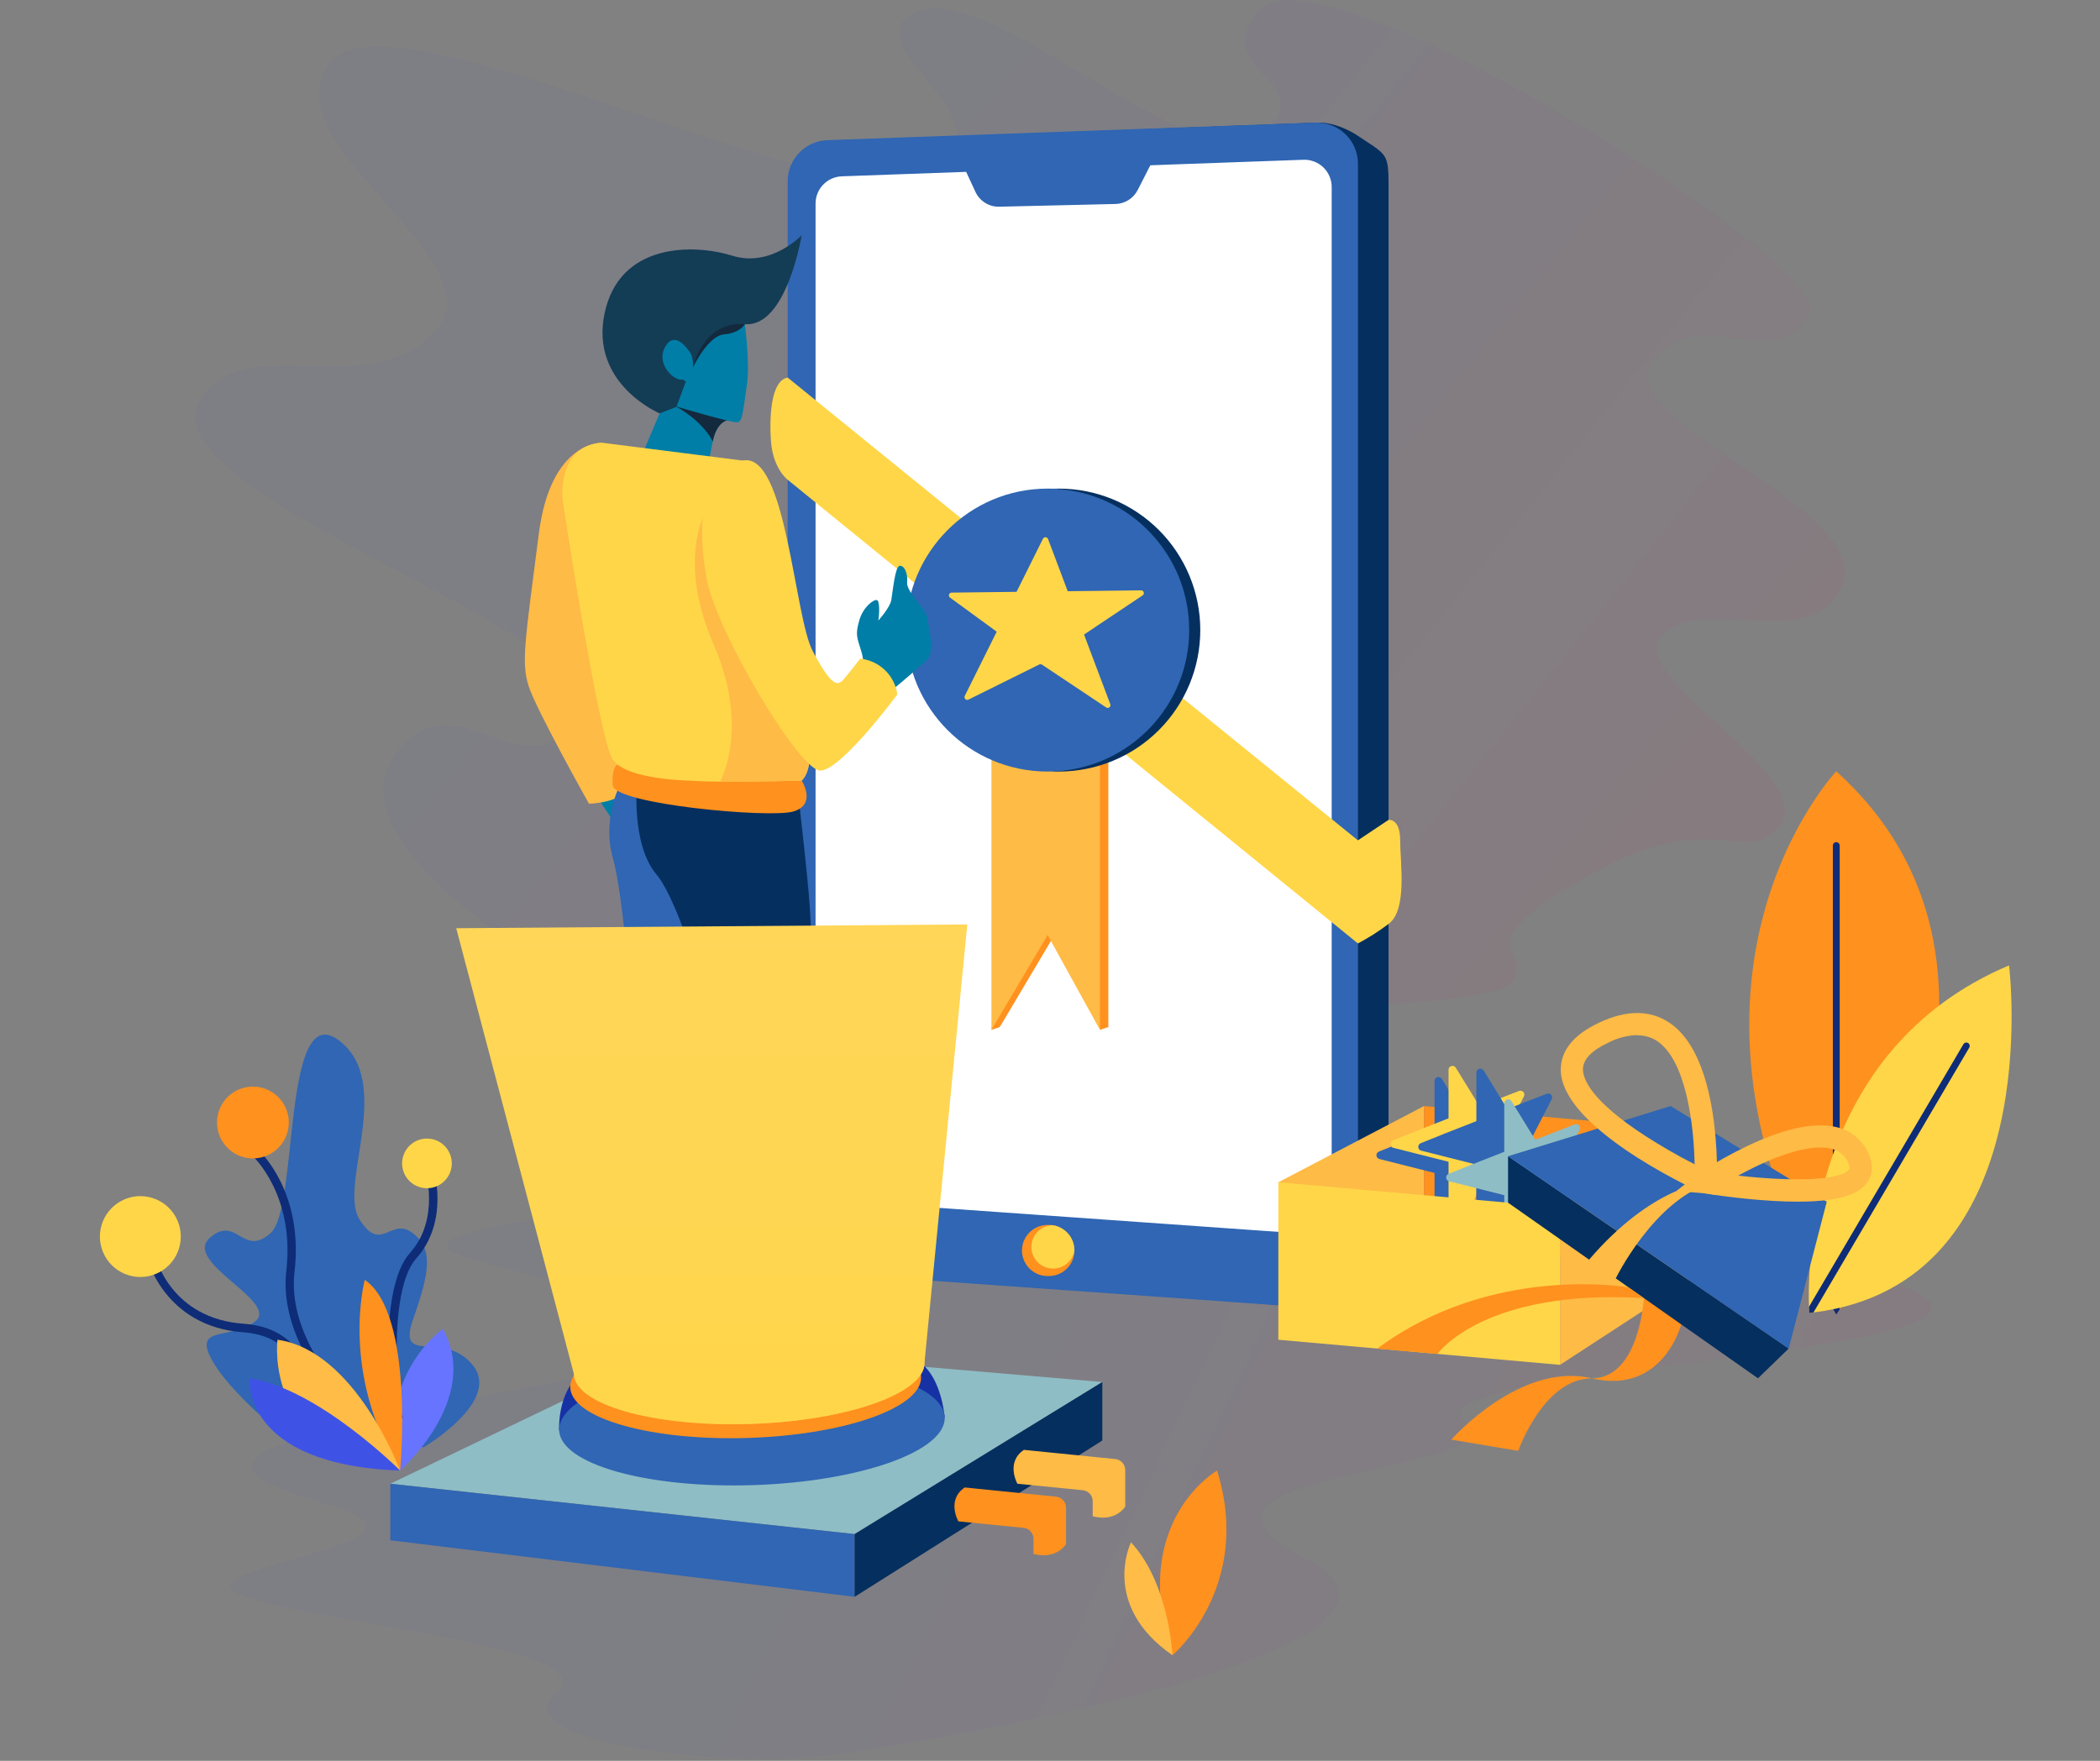 <?xml version="1.0" encoding="UTF-8"?>
<svg width="620px" height="520px" viewBox="0 0 620 520" version="1.1" xmlns="http://www.w3.org/2000/svg" xmlns:xlink="http://www.w3.org/1999/xlink">
    <rect x="0" y="0" width="620" height="520" fill="#808080" stroke="none"/>
    <!-- Generator: Sketch 53.2 (72643) - https://sketchapp.com -->
    <title>illustration1</title>
    <desc>Created with Sketch.</desc>
    <defs>
        <linearGradient x1="32.991%" y1="45.416%" x2="99.144%" y2="55.403%" id="linearGradient-1">
            <stop stop-color="#3139EC" offset="0%"></stop>
            <stop stop-color="#FF0061" offset="100%"></stop>
        </linearGradient>
        <linearGradient x1="32.991%" y1="34.796%" x2="99.144%" y2="67.922%" id="linearGradient-2">
            <stop stop-color="#3139EC" offset="0%"></stop>
            <stop stop-color="#FF0061" offset="100%"></stop>
        </linearGradient>
        <linearGradient x1="50%" y1="0%" x2="50%" y2="99.985%" id="linearGradient-3">
            <stop stop-color="#FFD657" offset="0%"></stop>
            <stop stop-color="#FFD652" offset="53%"></stop>
            <stop stop-color="#FFD648" offset="100%"></stop>
        </linearGradient>
    </defs>
    <g id="Landing-Page" stroke="none" stroke-width="1" fill="none" fill-rule="evenodd">
        <g id="Landing-Page-Desktop-HD" transform="translate(-797, -230)">
            <g id="Section-1-:-Hero">
                <g id="Group-36" transform="translate(149, 230)">
                    <g id="illustration1" transform="translate(648, 0)">
                        <rect id="RectangleLarge" fill="#FFFFFF" opacity="0.01" x="0" y="0" width="620" height="520"></rect>
                        <g id="Top-Rating" transform="translate(25.474, 0)" fill-rule="nonzero">
                            <path d="M233.145,349.134 C233.145,349.134 84.598,360.45 109.22,370.135 C132.354,379.238 224.887,391.981 134.365,408.979 C43.843,425.978 29.54,432.294 71.251,444.183 C112.962,456.071 25.698,462.709 45.462,470.937 C65.226,479.164 155.226,486.336 138.801,500.055 C122.376,513.774 185.44,522.012 216.177,518.713 C246.915,515.414 411.544,486.607 360.007,460.376 C308.47,434.145 424.841,435.231 406.968,419.631 C389.095,404.031 569.013,400.179 542.128,382.617 C515.243,365.056 301.741,360.188 301.741,360.188 L233.145,349.134 Z" id="Path" fill="url(#linearGradient-1)" opacity="0.04"></path>
                            <path d="M135.297,284.526 C135.297,284.526 73.509,249.091 90.764,223.507 C108.018,197.923 129.38,235.836 144.99,212.095 C160.6,188.353 17.465,146.812 33.431,118.526 C45.942,96.396 83.715,119.666 103.184,97.66 C122,76.389 53.487,42.624 71.873,18.726 C90.26,-5.173 223.321,67.283 249.409,51.194 C275.497,35.104 225.312,14.007 244.451,3.802 C265.358,-7.346 326.988,54.342 346.705,39.41 C366.422,24.477 329.633,20.965 346.705,2.67 C365.125,-17.072 517.06,78.695 508.516,92.743 C497.211,111.254 476.676,88.611 462.537,106.618 C448.398,124.624 529.778,150.308 518.068,173.826 C508.565,192.915 477.205,175.429 465.255,187.659 C453.306,199.889 513.003,229.258 499.45,244.579 C489.336,256.024 479.832,237.621 442.985,258.917 C404.972,280.881 428.036,279.278 420.921,290.178 C412.269,303.449 142.436,300.392 142.436,300.392 L135.297,284.526 Z" id="Path" fill="url(#linearGradient-2)" opacity="0.04"></path>
                            <path d="M63.939,428.472 L99.655,427.366 C99.655,427.366 122.788,413.737 114.058,403.096 C105.328,392.454 91.558,403.619 96.497,389.568 C101.435,375.516 102.532,368.788 96.225,364.05 C89.919,359.313 87.072,370.296 80.675,360.148 C74.279,349.999 91.146,319.533 74.48,307.182 C57.814,294.831 62.742,356.467 54.515,364.05 C46.287,371.634 44.356,358.498 36.41,365.629 C28.464,372.761 57.26,384.538 49.848,390.251 C42.435,395.964 30.918,391.076 37.496,402.321 C44.074,413.566 63.939,428.472 63.939,428.472 Z" id="Path" fill="#3066B3"></path>
                            <path d="M92.655,434.285 C92.655,434.285 116.794,413.164 105.277,392.424 C105.277,392.424 84.97,406.737 92.655,434.285 Z" id="Path" fill="#6774FF"></path>
                            <path d="M92.162,420.838 C91.488,420.546 91.156,419.832 90.744,418.032 C89.738,413.626 88.903,403.95 89.195,394.788 C89.466,386.419 90.784,375.325 95.581,369.995 C104.634,359.937 100.027,345.272 99.987,345.121 L102.34,344.367 C102.542,345.021 107.369,360.54 97.412,371.644 C88.732,381.31 91.93,416.05 93.56,418.917 C93.461,418.762 93.312,418.645 93.137,418.585 L92.162,420.838 Z" id="Path" fill="#0E2C77"></path>
                            <path d="M80.967,420.597 C76.478,416.537 72.46,411.985 68.988,407.028 C61.324,396.135 57.924,385.182 59.051,375.335 C61.686,352.906 49.154,341.39 48.993,341.279 L50.642,339.438 C51.195,339.931 64.261,351.94 61.475,375.647 C58.839,398.036 82.305,418.535 82.546,418.746 L80.967,420.597 Z" id="Path" fill="#0E2C77"></path>
                            <path d="M67.037,418.726 L64.583,418.414 C64.583,418.303 66.001,407.159 60.036,399.847 C56.928,396.035 52.332,393.882 46.368,393.45 C23.063,391.78 17.964,371.604 17.913,371.393 L20.317,370.819 C20.498,371.584 25.075,389.447 46.538,390.935 C53.227,391.418 58.407,393.882 61.957,398.248 C68.596,406.435 67.097,418.223 67.037,418.726 Z" id="Path" fill="#0E2C77"></path>
                            <path d="M92.655,434.285 C92.655,434.285 97.04,388.099 82.224,377.961 C82.224,377.95 74.731,405.439 92.655,434.285 Z" id="Path" fill="#FF911E"></path>
                            <path d="M92.655,434.285 C92.655,434.285 79.479,398.821 56.446,395.653 C56.436,395.653 52.111,429.478 92.655,434.285 Z" id="Path" fill="#FFBC47"></path>
                            <path d="M92.655,434.285 C92.655,434.285 68.515,410.056 48.198,407.038 C48.198,407.038 45.633,432.545 92.655,434.285 Z" id="Path" fill="#3E53E5"></path>
                            <circle id="Oval" fill="#FFD648" transform="translate(15.963, 365.179) rotate(-22.33) translate(-15.963, -365.179) " cx="15.963" cy="365.179" r="11.939"></circle>
                            <circle id="Oval" fill="#FF911E" transform="translate(49.195, 331.494) rotate(-80.75) translate(-49.195, -331.494) " cx="49.195" cy="331.494" r="10.601"></circle>
                            <path d="M107.913,343.562 C107.917,346.529 106.133,349.205 103.393,350.343 C100.654,351.481 97.498,350.857 95.399,348.76 C93.3,346.664 92.671,343.51 93.805,340.769 C94.939,338.027 97.614,336.24 100.58,336.24 C102.524,336.237 104.389,337.007 105.764,338.381 C107.14,339.754 107.913,341.618 107.913,343.562 L107.913,343.562 Z" id="Path" fill="#FFD648"></path>
                            <path d="M320.68,488.82 C320.68,488.82 344.558,468.704 333.856,434.296 C333.856,434.285 307.514,449.292 320.68,488.82 Z" id="Path" fill="#FF911E"></path>
                            <path d="M320.68,488.82 C320.68,488.82 319.735,467.608 308.439,455.478 C308.439,455.468 299.277,473.985 320.68,488.82 Z" id="Path" fill="#FFBC47"></path>
                            <path d="M517.667,386.731 C517.013,387.737 516.661,388.24 516.661,388.24 L515.655,386.5 C459.541,288.394 516.661,227.784 516.661,227.784 C580.097,284.924 525.874,374.078 517.667,386.731 Z" id="Path" fill="#FF911E"></path>
                            <path d="M517.667,249.67 L517.667,386.731 C517.013,387.737 516.661,388.24 516.661,388.24 L515.655,386.5 L515.655,249.711 C515.655,249.155 516.105,248.705 516.661,248.705 L516.661,248.705 C517.201,248.704 517.645,249.131 517.667,249.67 Z" id="Path" fill="#0E2C77"></path>
                            <path d="M509.942,387.586 C509.53,387.646 509.107,387.687 508.695,387.737 L508.695,387.737 C508.695,387.667 508.644,387.033 508.604,385.916 C508.192,374.269 508.675,310.019 567.675,285.095 C567.655,285.085 579.493,379.057 509.942,387.586 Z" id="Path" fill="#FFD648"></path>
                            <path d="M555.917,309.395 L509.942,387.586 C509.53,387.646 509.107,387.687 508.695,387.737 L508.695,387.737 C508.695,387.667 508.644,387.033 508.604,385.916 L554.197,308.379 C554.332,308.148 554.553,307.98 554.811,307.912 C555.07,307.844 555.345,307.882 555.575,308.017 L555.575,308.017 C556.049,308.304 556.202,308.92 555.917,309.395 L555.917,309.395 Z" id="Path" fill="#0E2C77"></path>
                            <path d="M216.137,53.539 L216.137,363.899 C216.13,370.275 221.044,375.575 227.402,376.05 L363.497,386.228 C367.983,386.54 383.362,375.164 383.362,375.164 C383.362,375.164 384.478,373.434 384.478,369.27 L384.478,53.81 C384.478,46.699 383.704,45.764 379.952,43.099 L374.611,39.578 C370.91,37.366 366.846,36.098 363.698,36.209 L227.855,41.369 C221.311,41.612 216.132,46.99 216.137,53.539 Z" id="Path" fill="#052F5F"></path>
                            <path d="M207.075,53.559 L207.075,363.859 C207.08,370.252 212.023,375.556 218.4,376.009 L362.381,386.228 C365.757,386.474 369.084,385.305 371.564,383 C374.044,380.696 375.454,377.464 375.456,374.078 L375.456,48.399 C375.461,45.083 374.115,41.909 371.727,39.608 C369.339,37.308 366.116,36.08 362.803,36.209 L218.822,41.389 C212.269,41.622 207.076,47.001 207.075,53.559 Z" id="Path" fill="#3066B3"></path>
                            <path d="M215.312,60.117 L215.312,346.61 C215.301,350.839 218.567,354.355 222.785,354.656 L359.072,364.302 C361.303,364.461 363.5,363.684 365.136,362.158 C366.771,360.631 367.697,358.493 367.691,356.255 L367.691,55.229 C367.693,53.043 366.805,50.951 365.232,49.433 C363.66,47.916 361.537,47.103 359.353,47.182 L223.067,52.07 C218.737,52.227 215.309,55.784 215.312,60.117 Z" id="Path" fill="#FFFFFF"></path>
                            <path d="M259.497,50.169 L262.515,56.667 C263.778,59.4 266.545,61.119 269.555,61.042 L303.873,60.238 C306.655,60.168 309.174,58.576 310.431,56.094 L314.454,48.208 L282.268,46.056 L259.497,50.169 Z" id="Path" fill="#3066B3"></path>
                            <polygon id="Path" fill="#FF911E" points="269.706 223.6 269.706 303.31 286.312 275.328 301.751 303.31 301.751 221.267 288.786 218.792"></polygon>
                            <polygon id="Path" fill="#FF911E" points="301.751 303.31 299.277 304.135 297.627 294.529 300.303 297.104"></polygon>
                            <polygon id="Path" fill="#FF911E" points="269.706 303.31 267.232 304.135 269.022 295.666 270.4 298.794"></polygon>
                            <polygon id="Path" fill="#FEBB46" points="267.232 224.415 267.232 304.135 283.838 276.143 299.277 304.135 299.277 222.091 286.312 219.617"></polygon>
                            <path d="M207.075,111.503 L375.426,248.162 L384.478,242.127 C384.478,242.127 387.908,241.584 387.908,248.162 C387.908,254.74 390.101,268.74 384.478,272.854 C381.624,275.021 378.597,276.948 375.426,278.617 L207.075,141.687 C207.075,141.687 202.689,138.398 202.136,130.161 C201.583,121.923 202.418,112.328 207.075,111.503 Z" id="Path" fill="#FFD648"></path>
                            <path d="M328.897,186.074 C328.9,197.154 324.5,207.781 316.667,215.617 C308.833,223.452 298.207,227.855 287.126,227.855 C286.292,227.855 285.467,227.855 284.652,227.774 C306.743,226.49 323.999,208.201 323.999,186.074 C323.999,163.946 306.743,145.657 284.652,144.373 C285.467,144.323 286.292,144.292 287.126,144.292 C298.207,144.292 308.833,148.695 316.667,156.53 C324.5,164.366 328.9,174.993 328.897,186.074 Z" id="Path" fill="#052F5F"></path>
                            <path d="M325.619,186.074 C325.625,208.189 308.389,226.474 286.312,227.774 C285.497,227.774 284.672,227.855 283.838,227.855 C260.762,227.855 242.056,209.149 242.056,186.074 C242.056,162.998 260.762,144.292 283.838,144.292 C284.672,144.292 285.497,144.292 286.312,144.373 C308.387,145.677 325.62,163.96 325.619,186.074 Z" id="Path" fill="#3066B3"></path>
                            <path d="M291.733,369.301 C291.737,372.995 289.062,376.147 285.417,376.744 C285.157,376.789 284.895,376.819 284.632,376.834 L284.19,376.834 C281.402,376.978 278.761,375.573 277.324,373.179 C275.887,370.786 275.887,367.795 277.324,365.402 C278.761,363.008 281.402,361.603 284.19,361.747 L284.642,361.747 C284.914,361.747 285.185,361.797 285.447,361.838 C289.083,362.456 291.741,365.612 291.733,369.301 Z" id="Path" fill="#FF911E"></path>
                            <path d="M291.733,369.301 C291.172,372.651 288.09,374.979 284.714,374.602 C281.338,374.225 278.845,371.274 279.037,367.882 C279.23,364.491 282.04,361.841 285.437,361.848 C289.078,362.454 291.744,365.609 291.733,369.301 Z" id="Path" fill="#FFD648"></path>
                            <path d="M259.376,205.485 L282.45,159.098 C282.599,158.812 282.902,158.639 283.225,158.656 C283.547,158.674 283.83,158.878 283.948,159.178 L302.304,207.899 C302.463,208.236 302.373,208.638 302.086,208.875 C301.799,209.112 301.388,209.125 301.087,208.905 L282.128,196.262 C281.872,196.117 281.559,196.117 281.303,196.262 L260.503,206.582 C260.186,206.768 259.784,206.72 259.521,206.464 C259.258,206.208 259.199,205.807 259.376,205.485 L259.376,205.485 Z" id="Path" fill="#FFD648"></path>
                            <path d="M281.273,195.669 L255.031,176.498 C254.738,176.299 254.607,175.932 254.708,175.592 C254.809,175.252 255.119,175.016 255.474,175.01 L311.407,174.336 C311.767,174.329 312.089,174.56 312.198,174.904 C312.307,175.247 312.178,175.622 311.879,175.824 L282.178,195.679 C281.902,195.859 281.545,195.855 281.273,195.669 Z" id="Path" fill="#FFD648"></path>
                            <polygon id="Path" fill="#FEBB46" points="394.949 367.651 394.949 326.634 351.961 349.134 351.961 395.653"></polygon>
                            <polygon id="Path" fill="#FF911E" points="394.949 367.651 478.088 375.064 478.088 334.047 394.949 326.634"></polygon>
                            <path d="M424.449,358.126 L413.506,340.293 L420.295,327.087 C420.511,326.659 420.443,326.141 420.123,325.783 C419.803,325.426 419.296,325.3 418.846,325.468 L407.189,329.994 L400.209,318.618 C399.942,318.167 399.405,317.951 398.901,318.093 C398.396,318.234 398.05,318.698 398.056,319.222 L398.056,333.554 C391.519,336.119 385.222,338.583 381.622,340.082 C381.159,340.272 380.871,340.738 380.907,341.237 C380.944,341.735 381.297,342.154 381.783,342.275 L398.056,346.388 L398.056,371.433 C398.049,371.997 398.449,372.484 399.004,372.586 C399.559,372.688 400.106,372.375 400.299,371.845 L408.416,350.583 C408.547,350.24 408.832,349.979 409.185,349.88 C409.538,349.781 409.917,349.855 410.207,350.08 L422.749,359.655 C423.195,359.984 423.811,359.955 424.223,359.584 C424.635,359.214 424.729,358.604 424.449,358.126 L424.449,358.126 Z" id="Path" fill="#3066B3"></path>
                            <path d="M428.562,354.837 L417.619,337.004 L424.449,323.788 C424.67,323.36 424.604,322.84 424.281,322.482 C423.959,322.124 423.449,322.003 423,322.179 L411.343,326.705 L404.333,315.319 C404.062,314.878 403.531,314.671 403.033,314.811 C402.535,314.951 402.191,315.405 402.19,315.923 L402.19,330.265 C395.643,332.82 389.346,335.294 385.745,336.793 C385.283,336.983 384.995,337.449 385.031,337.948 C385.068,338.447 385.421,338.865 385.906,338.986 L402.19,343.089 L402.19,368.124 C402.183,368.688 402.583,369.175 403.138,369.277 C403.692,369.379 404.24,369.066 404.433,368.536 L412.54,347.284 C412.672,346.942 412.956,346.682 413.307,346.581 C413.659,346.48 414.038,346.551 414.33,346.771 L426.883,356.356 C427.325,356.678 427.934,356.646 428.34,356.279 C428.746,355.912 428.839,355.31 428.562,354.837 Z" id="Path" fill="#FFD648"></path>
                            <path d="M436.79,355.662 L425.857,337.829 L432.646,324.613 C432.859,324.183 432.787,323.667 432.465,323.311 C432.143,322.956 431.636,322.834 431.188,323.003 L419.54,327.52 L412.56,316.144 C412.284,315.708 411.756,315.505 411.259,315.644 C410.763,315.784 410.417,316.232 410.408,316.747 L410.408,331.09 C403.86,333.645 397.574,336.119 393.963,337.618 C393.5,337.808 393.212,338.274 393.249,338.772 C393.285,339.271 393.638,339.69 394.124,339.81 L410.368,343.914 L410.368,368.959 C410.36,369.522 410.76,370.01 411.315,370.111 C411.87,370.213 412.417,369.901 412.61,369.371 L420.727,348.118 C420.856,347.777 421.139,347.517 421.489,347.416 C421.839,347.315 422.217,347.385 422.508,347.605 L435.06,357.191 C435.492,357.622 436.185,357.642 436.642,357.238 C437.1,356.834 437.164,356.144 436.79,355.662 L436.79,355.662 Z" id="Path" fill="#3066B3"></path>
                            <path d="M445.027,364.714 L434.084,346.881 L440.874,333.665 C441.095,333.237 441.028,332.717 440.706,332.359 C440.384,332.001 439.874,331.88 439.425,332.056 L427.768,336.582 L420.788,325.196 C420.516,324.754 419.983,324.546 419.483,324.689 C418.984,324.832 418.642,325.29 418.645,325.81 L418.645,340.142 C412.097,342.707 405.801,345.171 402.2,346.67 C401.738,346.86 401.45,347.326 401.486,347.825 C401.523,348.323 401.876,348.742 402.361,348.863 L418.645,352.966 L418.645,378.011 C418.633,378.577 419.031,379.069 419.588,379.173 C420.144,379.278 420.694,378.965 420.888,378.433 L428.995,357.171 C429.125,356.828 429.41,356.567 429.763,356.468 C430.116,356.369 430.496,356.443 430.785,356.668 L443.328,366.243 C443.773,366.572 444.389,366.543 444.802,366.172 C445.214,365.802 445.308,365.192 445.027,364.714 Z" id="Path" fill="#8EBDC5"></path>
                            <polygon id="Path" fill="#FEBB46" points="478.088 375.064 478.088 334.047 435.11 356.547 435.11 403.065"></polygon>
                            <polygon id="Path" fill="#FFD648" points="351.961 395.653 435.11 403.065 435.11 356.547 351.961 349.134"></polygon>
                            <path d="M470.897,391.116 C470.897,391.116 465.485,412.047 444.434,407.038 C423.383,402.029 403.005,425.143 403.005,425.143 L422.759,428.472 C422.759,428.472 430.282,407.068 444.434,407.068 C458.586,407.068 459.853,383.382 459.853,383.382 L463.092,377.981 L470.897,391.116 Z" id="Path" fill="#FF911E"></path>
                            <polygon id="Path" fill="#052F5F" points="419.762 355.179 419.762 341.45 502.61 398.258 493.547 407.038"></polygon>
                            <polygon id="Path" fill="#3066B3" points="419.762 341.45 467.759 326.634 513.855 354.897 502.61 398.258"></polygon>
                            <path d="M398.911,399.837 C398.911,399.837 412.439,380.535 459.853,383.352 L455.317,380.193 C455.317,380.193 414.984,373.042 381.139,398.298 L398.911,399.837 Z" id="Path" fill="#FF911E"></path>
                            <path d="M481.226,352.946 L476.75,352.132 C472.516,350.19 435.402,332.659 435.321,315.923 C435.321,310.24 439.103,305.563 446.627,302.022 C454.673,298.21 461.714,298.21 467.386,302.022 C482.826,312.292 481.468,347.837 481.407,349.345 L481.226,352.946 Z M457.851,305.674 C454.906,305.787 452.022,306.545 449.403,307.896 C444.374,310.25 441.859,312.925 441.879,315.812 C441.899,318.699 444.283,325.055 460.165,335.385 C464.912,338.445 469.809,341.265 474.839,343.834 C474.628,332.498 472.426,313.187 463.705,307.393 C461.962,306.275 459.922,305.707 457.851,305.764 L457.851,305.674 Z" id="Shape" fill="#FEBB46"></path>
                            <path d="M505.265,354.877 C503.113,354.877 500.749,354.807 498.114,354.656 C487.573,354.063 477.947,352.453 477.545,352.383 L469.448,351.729 L476.248,346.409 C480.822,343.402 485.597,340.714 490.54,338.362 C501.604,333.122 510.395,331.321 516.771,332.88 C520.683,333.769 523.999,336.348 525.824,339.921 C528.137,344.337 527.061,347.424 525.743,349.235 C523.933,351.749 519.799,354.877 505.265,354.877 Z M487.714,347.173 C502.962,348.943 517.988,348.732 520.422,345.373 C520.744,344.93 520.593,344.125 520,342.979 C519.041,341.066 517.265,339.693 515.172,339.247 C507.991,337.447 496.152,342.556 487.714,347.173 L487.714,347.173 Z" id="Shape" fill="#FEBB46"></path>
                            <path d="M478.088,349.134 C478.088,349.134 462.156,350.402 443.69,371.996 C443.69,371.996 442.825,373.706 446.013,376.1 C449.202,378.494 451.565,377.528 451.565,377.528 C451.565,377.528 462.76,354.576 479.557,349.366 L478.088,349.134 Z" id="Path" fill="#FEBB46"></path>
                            <polygon id="Path" fill="#8EBDC5" points="89.768 438.178 226.839 453.044 299.971 408.135 174.567 397.433"></polygon>
                            <path d="M139.595,422.437 C139.595,422.437 139.042,413.093 144.373,407.189 L152.419,416.241 L139.595,422.437 Z" id="Path" fill="#1631A4"></path>
                            <path d="M253.462,418.585 C253.271,417.287 252.396,407.712 246.854,402.884 L241.825,411.011 L253.462,418.585 Z" id="Path" fill="#1631A4"></path>
                            <ellipse id="Oval" fill="#3066B3" transform="translate(196.527, 420.48) rotate(-1.92) translate(-196.527, -420.48) " cx="196.527" cy="420.48" rx="56.949" ry="18.104"></ellipse>
                            <ellipse id="Oval" fill="#FF911E" transform="translate(194.682, 408.193) rotate(-1.718) translate(-194.682, -408.193) " cx="194.682" cy="408.193" rx="51.812" ry="16.472"></ellipse>
                            <path d="M247.478,402.321 C247.79,411.373 224.857,419.55 196.272,420.506 C167.687,421.462 144.262,414.874 143.971,405.781 C143.679,396.689 166.591,388.552 195.176,387.596 C223.761,386.641 247.176,393.209 247.478,402.321 Z" id="Path" fill="#FEBB46"></path>
                            <polygon id="Path" fill="#3066B3" points="89.768 454.874 89.768 438.178 226.839 453.044 226.839 471.571"></polygon>
                            <polygon id="Path" fill="#052F5F" points="299.971 408.135 299.971 425.414 226.839 471.571 226.839 453.044"></polygon>
                            <path d="M259.356,439.274 L286.332,442 C287.993,442.17 289.257,443.569 289.259,445.239 L289.259,456.011 C289.259,456.011 286.513,460.678 279.653,458.897 L279.653,454.442 C279.656,452.764 278.386,451.359 276.716,451.193 L257.485,449.292 C257.485,449.292 253.865,442.986 259.356,439.274 Z" id="Path" fill="#FF911E"></path>
                            <path d="M276.827,428.17 L303.803,430.886 C305.472,431.052 306.743,432.457 306.74,434.135 L306.74,444.907 C306.74,444.907 303.994,449.574 297.134,447.783 L297.134,443.328 C297.137,441.652 295.865,440.25 294.197,440.089 L274.906,438.178 C274.906,438.178 271.335,431.872 276.827,428.17 Z" id="Path" fill="#FEBB46"></path>
                            <polygon id="Path" fill="#007EA7" points="149.865 233.889 156.654 244.108 160.979 235.257 153.164 230.53"></polygon>
                            <path d="M163.735,382.306 L161.391,400.993 C161.391,400.993 165.505,408.678 176.347,403.397 C187.19,398.117 191.595,393.611 191.595,393.611 C191.595,393.611 192.128,387.777 187.572,386.912 C183.016,386.047 181.034,387.425 180.26,385.564 C179.485,383.704 176.478,380.978 176.478,380.978 L163.735,382.306 Z" id="Path" fill="#1631A4"></path>
                            <path d="M148.426,237.369 C148.426,237.369 156.473,237.098 158.716,233.94 C160.959,230.781 160.979,212.053 160.979,212.053 L152.339,130.754 C152.339,130.754 137.171,129.93 133.611,157.579 C129.467,189.664 128.461,195.578 130.523,202.378 C132.585,209.177 148.426,237.369 148.426,237.369 Z" id="Path" fill="#FEBB46"></path>
                            <path d="M204.178,398.569 L202.166,414.029 C202.166,414.029 206.692,418.967 216.992,415.125 C227.291,411.283 235.096,403.397 235.096,403.397 C235.096,403.397 234.412,395.824 228.508,395.532 C222.604,395.24 218.108,397.855 217.133,395.793 C216.157,393.732 213.109,392.354 213.109,392.354 L204.178,398.569 Z" id="Path" fill="#1631A4"></path>
                            <path d="M157.277,232.441 C157.277,232.441 152.339,242.258 155.427,253.231 C158.515,264.204 160.838,294.801 160.838,302.073 C160.838,309.345 162.628,380.978 162.628,380.978 C162.628,380.978 169.347,390.905 181.356,385.082 C181.286,383.844 192.128,316.757 191.575,311.96 C191.022,307.162 179.506,235.951 179.506,235.951 L157.277,232.441 Z" id="Path" fill="#3066B3"></path>
                            <path d="M162.628,230.842 C162.628,230.842 160.707,249.258 168.391,258.31 C176.076,267.362 188.025,310.119 190.419,323.587 C192.812,337.055 202.166,397.533 202.166,397.533 C202.166,397.533 212.456,404.061 218.772,395.522 C218.772,395.522 214.306,277.581 213.592,267.664 C212.878,257.747 210.665,238.788 210.665,238.788 C210.665,238.788 187.622,232.894 186.808,232.431 C185.993,231.968 162.628,230.842 162.628,230.842 Z" id="Path" fill="#052F5F"></path>
                            <path d="M156.835,225.803 C156.835,225.803 155.085,226.336 155.427,231.898 C155.769,237.46 201.694,241.704 208.734,239.653 C215.775,237.601 211.219,230.53 211.219,230.53 L162.94,224.696 L156.835,225.803 Z" id="Path" fill="#FF911E"></path>
                            <path d="M190.71,123.925 C190.71,123.925 186.395,123.191 184.947,130.402 L184.947,130.402 L183.519,137.604 L164.409,133.581 L171.992,115.667 L176.951,117.85 L190.71,123.925 Z" id="Path" fill="#007EA7"></path>
                            <path d="M211.219,230.53 C211.219,230.53 197.66,230.912 187.14,230.822 C183.549,230.822 180.31,230.701 178.087,230.53 C178.087,230.53 159.571,230.319 155.457,224.354 C151.343,218.39 140.631,147.622 140.631,147.622 C140.631,147.622 138.801,131.539 152.339,130.754 L194.522,136.105 C194.522,136.105 200.698,137.191 200.698,147.662 C200.698,152.168 203.051,166.35 205.727,181.075 L205.727,181.075 C209.297,200.607 213.451,221.085 213.451,221.085 C213.451,221.085 214.286,227.442 211.219,230.53 Z" id="Path" fill="#FFD648"></path>
                            <path d="M228.76,198.354 C228.76,198.354 230.128,196.433 228.76,192.179 C227.392,187.924 227.11,187.2 228.207,183.247 C229.303,179.294 232.461,176.951 233.417,177.212 C234.372,177.474 234.111,181.98 233.829,183.247 C233.829,183.247 237.259,179.516 237.671,177.212 C238.084,174.909 238.768,167.215 240.145,167.084 C241.523,166.953 242.61,169.277 242.338,172.022 C242.067,174.768 248.101,179.978 248.373,182.724 C248.644,185.47 250.576,192.33 248.373,194.663 C246.17,196.997 235.207,206.049 235.207,206.049 L228.76,198.354 Z" id="Path" fill="#007EA7"></path>
                            <path d="M190.71,123.925 C190.71,123.925 186.395,123.191 184.947,130.402 C181.93,124.247 174.245,120.113 174.245,120.113 L176.951,117.87 L190.71,123.925 Z" id="Path" fill="#13293D"></path>
                            <path d="M211.219,230.53 C211.219,230.53 197.66,230.912 187.14,230.822 C187.472,230.218 195.779,214.618 185.279,190.499 C174.567,165.917 182.503,151.987 182.503,151.987 L200.084,166.963 L205.737,181.044 L205.737,181.044 C209.308,200.577 213.462,221.055 213.462,221.055 C213.462,221.055 214.286,227.442 211.219,230.53 Z" id="Path" fill="#FEBB46"></path>
                            <path d="M194.221,94.083 C194.221,94.385 196.071,106.635 195.035,113.636 C193.999,120.636 193.808,124.337 192.36,124.699 C190.911,125.062 174.255,120.063 174.255,120.063 L162.94,105.911 C162.94,105.911 172.716,87.907 173.129,88.118 C173.541,88.33 193.396,86.499 194.221,94.083 Z" id="Path" fill="#007EA7"></path>
                            <path d="M228.478,194.512 C234.135,195.082 238.67,199.443 239.462,205.073 C239.462,205.073 222.856,227.573 216.68,227.573 C210.504,227.573 185.812,186.335 183.066,170.504 C180.32,154.672 181.266,138.398 193.969,135.995 C206.672,133.591 208.996,182.03 214.487,192.32 C219.979,202.609 221.759,202.74 223.54,200.688 C225.32,198.636 228.478,194.512 228.478,194.512 Z" id="Path" fill="#FFD648"></path>
                            <path d="M179.144,108.486 C179.144,108.486 183.479,99.162 188.286,98.75 C193.094,98.337 194.442,95.732 194.442,95.732 L193.114,85.574 L176.106,93.811 C176.106,93.811 179.475,104.372 179.144,108.486 Z" id="Path" fill="#13293D"></path>
                            <path d="M177.544,103.135 C177.544,103.135 173.632,97.372 170.856,102.521 C168.08,107.671 173.742,112.71 176.106,112.087 L177.021,112.65 L174.235,120.163 L169.277,122.074 C169.277,122.074 148.627,113.424 153.023,92.534 C157.418,71.643 179.294,71.955 190.72,75.516 C202.146,79.076 211.198,69.481 211.198,69.481 C211.198,69.481 206.773,96.738 194.442,95.732 C182.111,94.726 179.144,108.446 179.144,108.446 C179.144,108.446 179.566,105.197 177.544,103.135 Z" id="Path" fill="#133C55"></path>
                            <path d="M260.111,273.005 L247.478,402.321 C247.79,411.373 224.857,419.55 196.272,420.506 C167.687,421.462 144.262,414.874 143.971,405.781 L109.22,274.121 L260.111,273.005 Z" id="Path" fill="url(#linearGradient-3)"></path>
                        </g>
                    </g>
                </g>
            </g>
        </g>
    </g>
</svg>